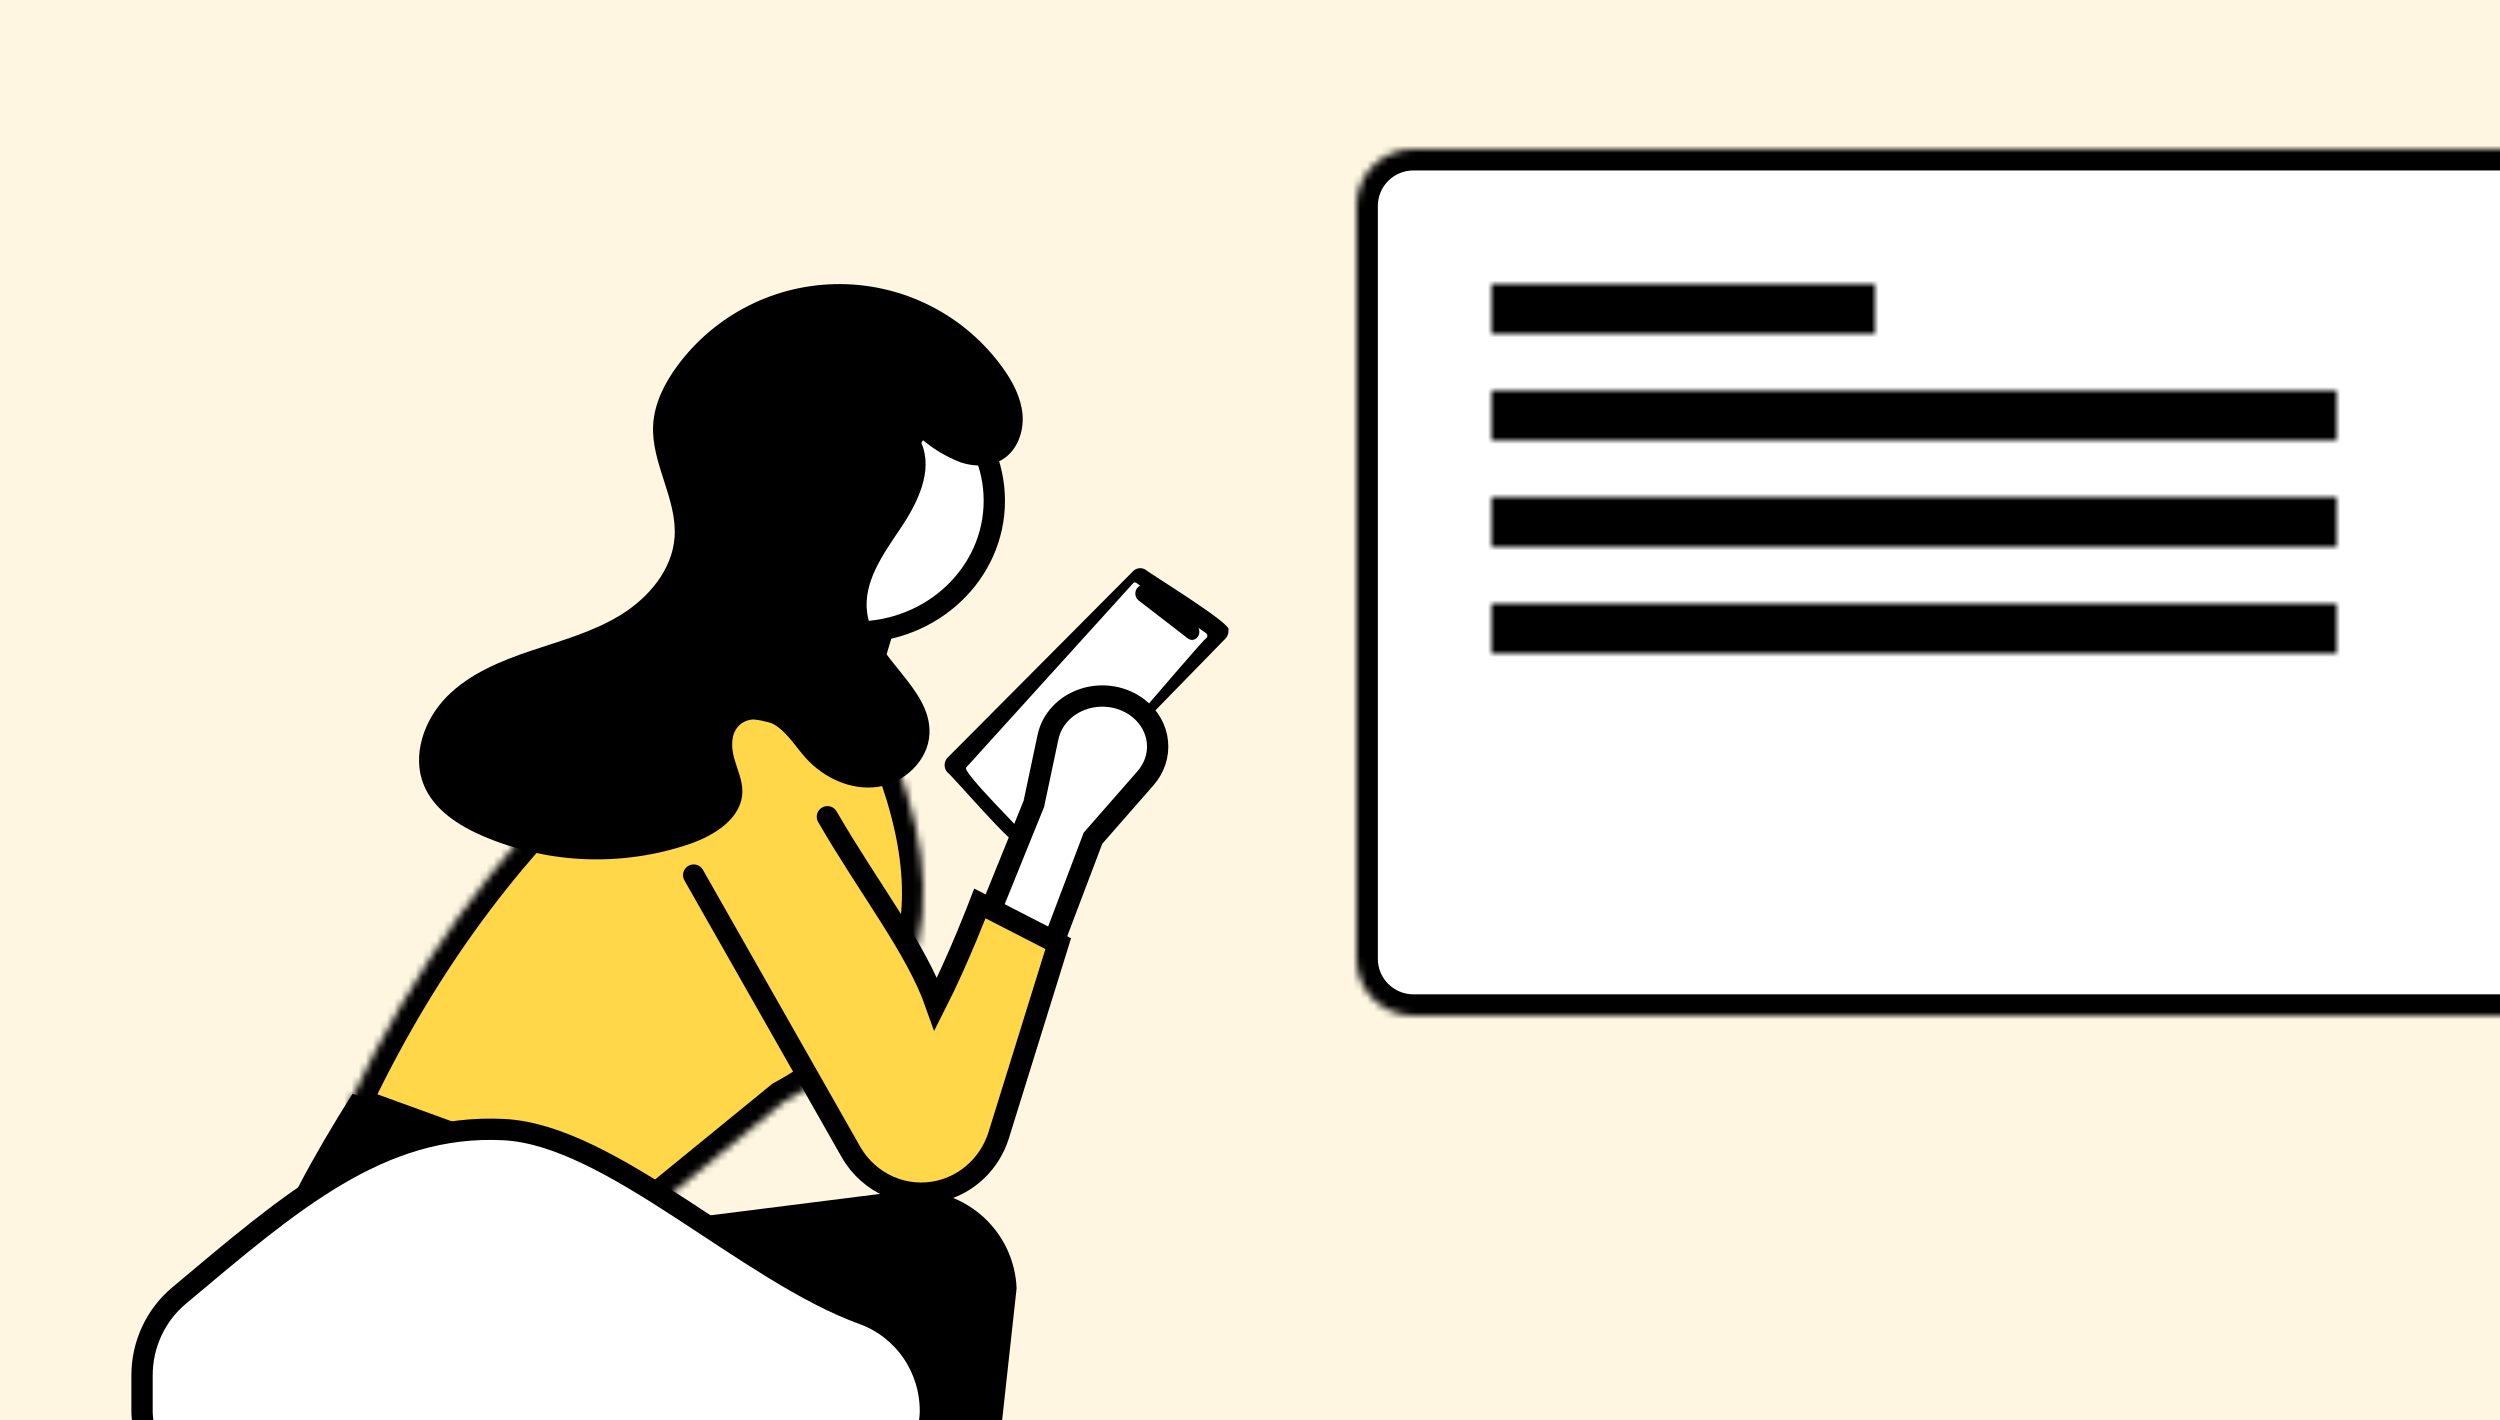 <svg width="352" height="200" viewBox="0 0 352 200" fill="none" xmlns="http://www.w3.org/2000/svg">
<rect x="0" y="0" width="352" height="200" fill="#808080" stroke="none"/>
<g clip-path="url(#clip0)">
<rect width="352" height="200" fill="#FEF6E0"/>
<path d="M140 210H124.107L122.428 196.859C95.004 201.459 69.132 202.933 46.753 197.368C44.862 196.904 43.088 196.056 41.541 194.876C39.995 193.696 38.71 192.209 37.767 190.511C36.824 188.812 36.243 186.937 36.062 185.004C35.88 183.07 36.101 181.121 36.711 179.277C39.389 171.307 44.108 162.766 49.631 154L86.376 167.134L87.763 172.664L126.956 167.718C128.935 167.468 130.945 167.631 132.857 168.198C134.77 168.764 136.543 169.721 138.065 171.007C139.587 172.293 140.823 173.881 141.697 175.67C142.57 177.458 143.06 179.408 143.137 181.396L140 210Z" fill="black"/>
<path d="M117.62 111L94 108.268L103.143 83H126L117.62 111Z" fill="white" stroke="black" stroke-width="3" stroke-linecap="round"/>
<path d="M133.434 106.662C133.162 106.937 133.006 107.311 133 107.704C132.995 108.097 133.14 108.476 133.404 108.759C133.866 108.965 143.021 119.703 143.583 118.964C143.775 118.966 143.965 118.928 144.142 118.854C144.32 118.78 144.481 118.67 144.616 118.53L172.548 89.906C172.701 89.75 172.818 89.561 172.89 89.352C172.963 89.143 172.988 88.92 172.966 88.699C173.72 87.972 161.701 80.642 161.334 80.243C161.059 80.057 160.731 79.974 160.403 80.007C160.076 80.04 159.77 80.188 159.536 80.426L133.434 106.662Z" fill="black"/>
<path d="M169.827 89.166L168.748 88.394C168.856 88.621 168.893 88.883 168.854 89.136C168.815 89.391 168.702 89.623 168.532 89.796C168.363 89.97 168.146 90.075 167.918 90.096C167.689 90.116 167.461 90.051 167.269 89.909L160.288 84.52C160.132 84.396 160.009 84.225 159.934 84.028C159.859 83.83 159.834 83.613 159.862 83.4C159.89 83.188 159.97 82.988 160.093 82.824C160.217 82.659 160.378 82.536 160.56 82.469C160.283 82.363 159.837 81.733 159.537 82.13L136.053 108.047C135.216 108.504 144.586 117.622 144.591 117.981C145.29 118.856 169.379 89.838 169.891 89.818C169.93 89.773 169.961 89.719 169.979 89.66C169.997 89.6 170.004 89.537 169.998 89.475C169.992 89.412 169.973 89.352 169.943 89.299C169.914 89.245 169.874 89.2 169.827 89.166Z" fill="white"/>
<path d="M147.08 136L138 131.851L145.567 113.182L147.561 103.766C147.82 102.543 148.426 101.403 149.318 100.461C150.21 99.519 151.357 98.807 152.645 98.397C153.932 97.987 155.315 97.892 156.655 98.124C157.994 98.355 159.244 98.903 160.28 99.714C161.814 100.915 162.777 102.615 162.966 104.453C163.155 106.291 162.555 108.124 161.293 109.566L153.89 118.022L147.08 136Z" fill="white" stroke="black" stroke-width="3" stroke-linecap="round"/>
<path d="M120.5 89C131.27 89 140 80.717 140 70.5C140 60.283 131.27 52 120.5 52C109.73 52 101 60.283 101 70.5C101 80.717 109.73 89 120.5 89Z" fill="white" stroke="black" stroke-width="3" stroke-linecap="round"/>
<mask id="path-7-inside-1" fill="white">
<path d="M128.12 136.588C126.983 139.613 125.335 142.438 123.242 144.95C120.258 148.458 116.673 151.454 112.639 153.81C111.937 154.246 111.208 154.663 110.454 155.075L106.148 158.589L90.934 171L49 155.766C58.249 136.078 69.788 120.514 83.012 107.978C85.759 104.118 89.675 101.157 94.233 99.495C98.791 97.833 103.771 97.549 108.503 98.681L124.191 102.439C129.772 115.056 131.847 126.657 128.12 136.588Z"/>
</mask>
<path d="M128.12 136.588C126.983 139.613 125.335 142.438 123.242 144.95C120.258 148.458 116.673 151.454 112.639 153.81C111.937 154.246 111.208 154.663 110.454 155.075L106.148 158.589L90.934 171L49 155.766C58.249 136.078 69.788 120.514 83.012 107.978C85.759 104.118 89.675 101.157 94.233 99.495C98.791 97.833 103.771 97.549 108.503 98.681L124.191 102.439C129.772 115.056 131.847 126.657 128.12 136.588Z" fill="#FFD749" stroke="black" stroke-width="6" stroke-linecap="round" mask="url(#path-7-inside-1)"/>
<path d="M137.971 127.206L149 132.869L140.63 159.8C140.029 161.734 138.952 163.476 137.503 164.856C136.053 166.237 134.281 167.209 132.358 167.68C129.987 168.259 127.497 168.049 125.251 167.078C123.004 166.107 121.117 164.426 119.863 162.28L97.669 123.214C96.096 120.522 95.611 117.305 96.316 114.251C97.022 111.196 98.862 108.546 101.445 106.866C102.834 105.963 104.393 105.37 106.02 105.126C107.647 104.882 109.305 104.993 110.888 105.451C112.47 105.909 113.941 106.704 115.205 107.784C116.468 108.865 117.496 110.206 118.221 111.721L131.768 141.363L137.971 127.206Z" fill="#FFD749"/>
<path d="M97.668 123.214L119.862 162.28C121.116 164.426 123.003 166.107 125.25 167.078C127.496 168.049 129.986 168.259 132.357 167.68C134.28 167.209 136.052 166.237 137.502 164.856C138.951 163.476 140.028 161.734 140.629 159.8L148.999 132.869L137.97 127.206C137.97 127.206 134.999 135 131.767 141.363C128.999 133.5 122.461 125.296 116.499 115" stroke="black" stroke-width="3" stroke-linecap="round"/>
<path d="M129.952 61.982C131.535 63.298 133.321 64.35 135.241 65.095C137.19 65.748 139.453 65.762 141.193 64.669C143.245 63.38 144.181 60.762 143.971 58.352C143.761 55.943 142.576 53.719 141.16 51.755C138.554 48.139 135.127 45.189 131.16 43.146C127.192 41.103 122.797 40.025 118.332 40C113.867 39.976 109.46 41.005 105.47 43.004C101.481 45.003 98.021 47.915 95.375 51.502C93.558 53.965 92.119 56.825 91.961 59.878C91.684 65.259 95.375 70.282 94.98 75.656C94.646 80.202 91.376 84.095 87.503 86.512C83.63 88.929 79.154 90.154 74.823 91.605C70.493 93.057 66.114 94.847 62.908 98.095C59.703 101.343 57.935 106.382 59.695 110.588C61.141 114.044 64.576 116.242 68.02 117.73C77.257 121.676 87.632 122.064 97.139 118.821C100.644 117.608 104.472 115.183 104.525 111.483C104.548 109.877 103.823 108.369 103.388 106.822C102.953 105.276 102.872 103.431 103.963 102.25C105.316 100.785 107.817 101.123 109.435 102.291C111.052 103.459 112.104 105.231 113.438 106.713C115.972 109.527 119.813 111.324 123.567 110.794C127.321 110.264 130.715 107.074 130.87 103.295C131.137 96.802 122.983 92.738 122.097 86.301C121.505 82.001 124.311 78.068 126.742 74.47C129.173 70.871 131.434 66.363 129.733 62.369" fill="black"/>
<path d="M121.815 208H29.185C27.979 208 26.785 207.759 25.67 207.291C24.556 206.822 23.543 206.136 22.69 205.27C21.837 204.405 21.161 203.377 20.699 202.246C20.238 201.115 20 199.903 20 198.679V193.627C20.001 191.486 20.468 189.372 21.367 187.435C22.267 185.499 23.577 183.788 25.204 182.424C40.84 169.311 53.497 158.161 70.962 159.05C86.052 159.817 105.127 179.087 121.576 185.032C124.342 186.043 126.732 187.897 128.419 190.34C130.106 192.783 131.008 195.696 131 198.679C131 199.903 130.762 201.115 130.301 202.246C129.839 203.377 129.163 204.405 128.31 205.27C127.457 206.136 126.444 206.822 125.33 207.291C124.215 207.759 123.021 208 121.815 208Z" fill="white" stroke="black" stroke-width="3" stroke-linecap="round"/>
<mask id="path-12-inside-2" fill="white">
<path d="M375 21H199C194.582 21 191 24.582 191 29V135C191 139.418 194.582 143 199 143H375C379.418 143 383 139.418 383 135V29C383 24.582 379.418 21 375 21Z"/>
</mask>
<path d="M375 21H199C194.582 21 191 24.582 191 29V135C191 139.418 194.582 143 199 143H375C379.418 143 383 139.418 383 135V29C383 24.582 379.418 21 375 21Z" fill="white" stroke="black" stroke-width="6" stroke-linecap="round" mask="url(#path-12-inside-2)"/>
<mask id="path-13-inside-3" fill="white">
<path d="M329 55H210V62H329V55Z"/>
</mask>
<path d="M329 55H210V62H329V55Z" fill="black" stroke="black" stroke-width="6" stroke-linecap="round" mask="url(#path-13-inside-3)"/>
<mask id="path-14-inside-4" fill="white">
<path d="M329 70H210V77H329V70Z"/>
</mask>
<path d="M329 70H210V77H329V70Z" fill="black" stroke="black" stroke-width="6" stroke-linecap="round" mask="url(#path-14-inside-4)"/>
<mask id="path-15-inside-5" fill="white">
<path d="M329 85H210V92H329V85Z"/>
</mask>
<path d="M329 85H210V92H329V85Z" fill="black" stroke="black" stroke-width="6" stroke-linecap="round" mask="url(#path-15-inside-5)"/>
<mask id="path-16-inside-6" fill="white">
<path d="M264 40H210V47H264V40Z"/>
</mask>
<path d="M264 40H210V47H264V40Z" fill="black" stroke="black" stroke-width="6" stroke-linecap="round" mask="url(#path-16-inside-6)"/>
</g>
<defs>
<clipPath id="clip0">
<rect width="352" height="200" fill="white"/>
</clipPath>
</defs>
</svg>
